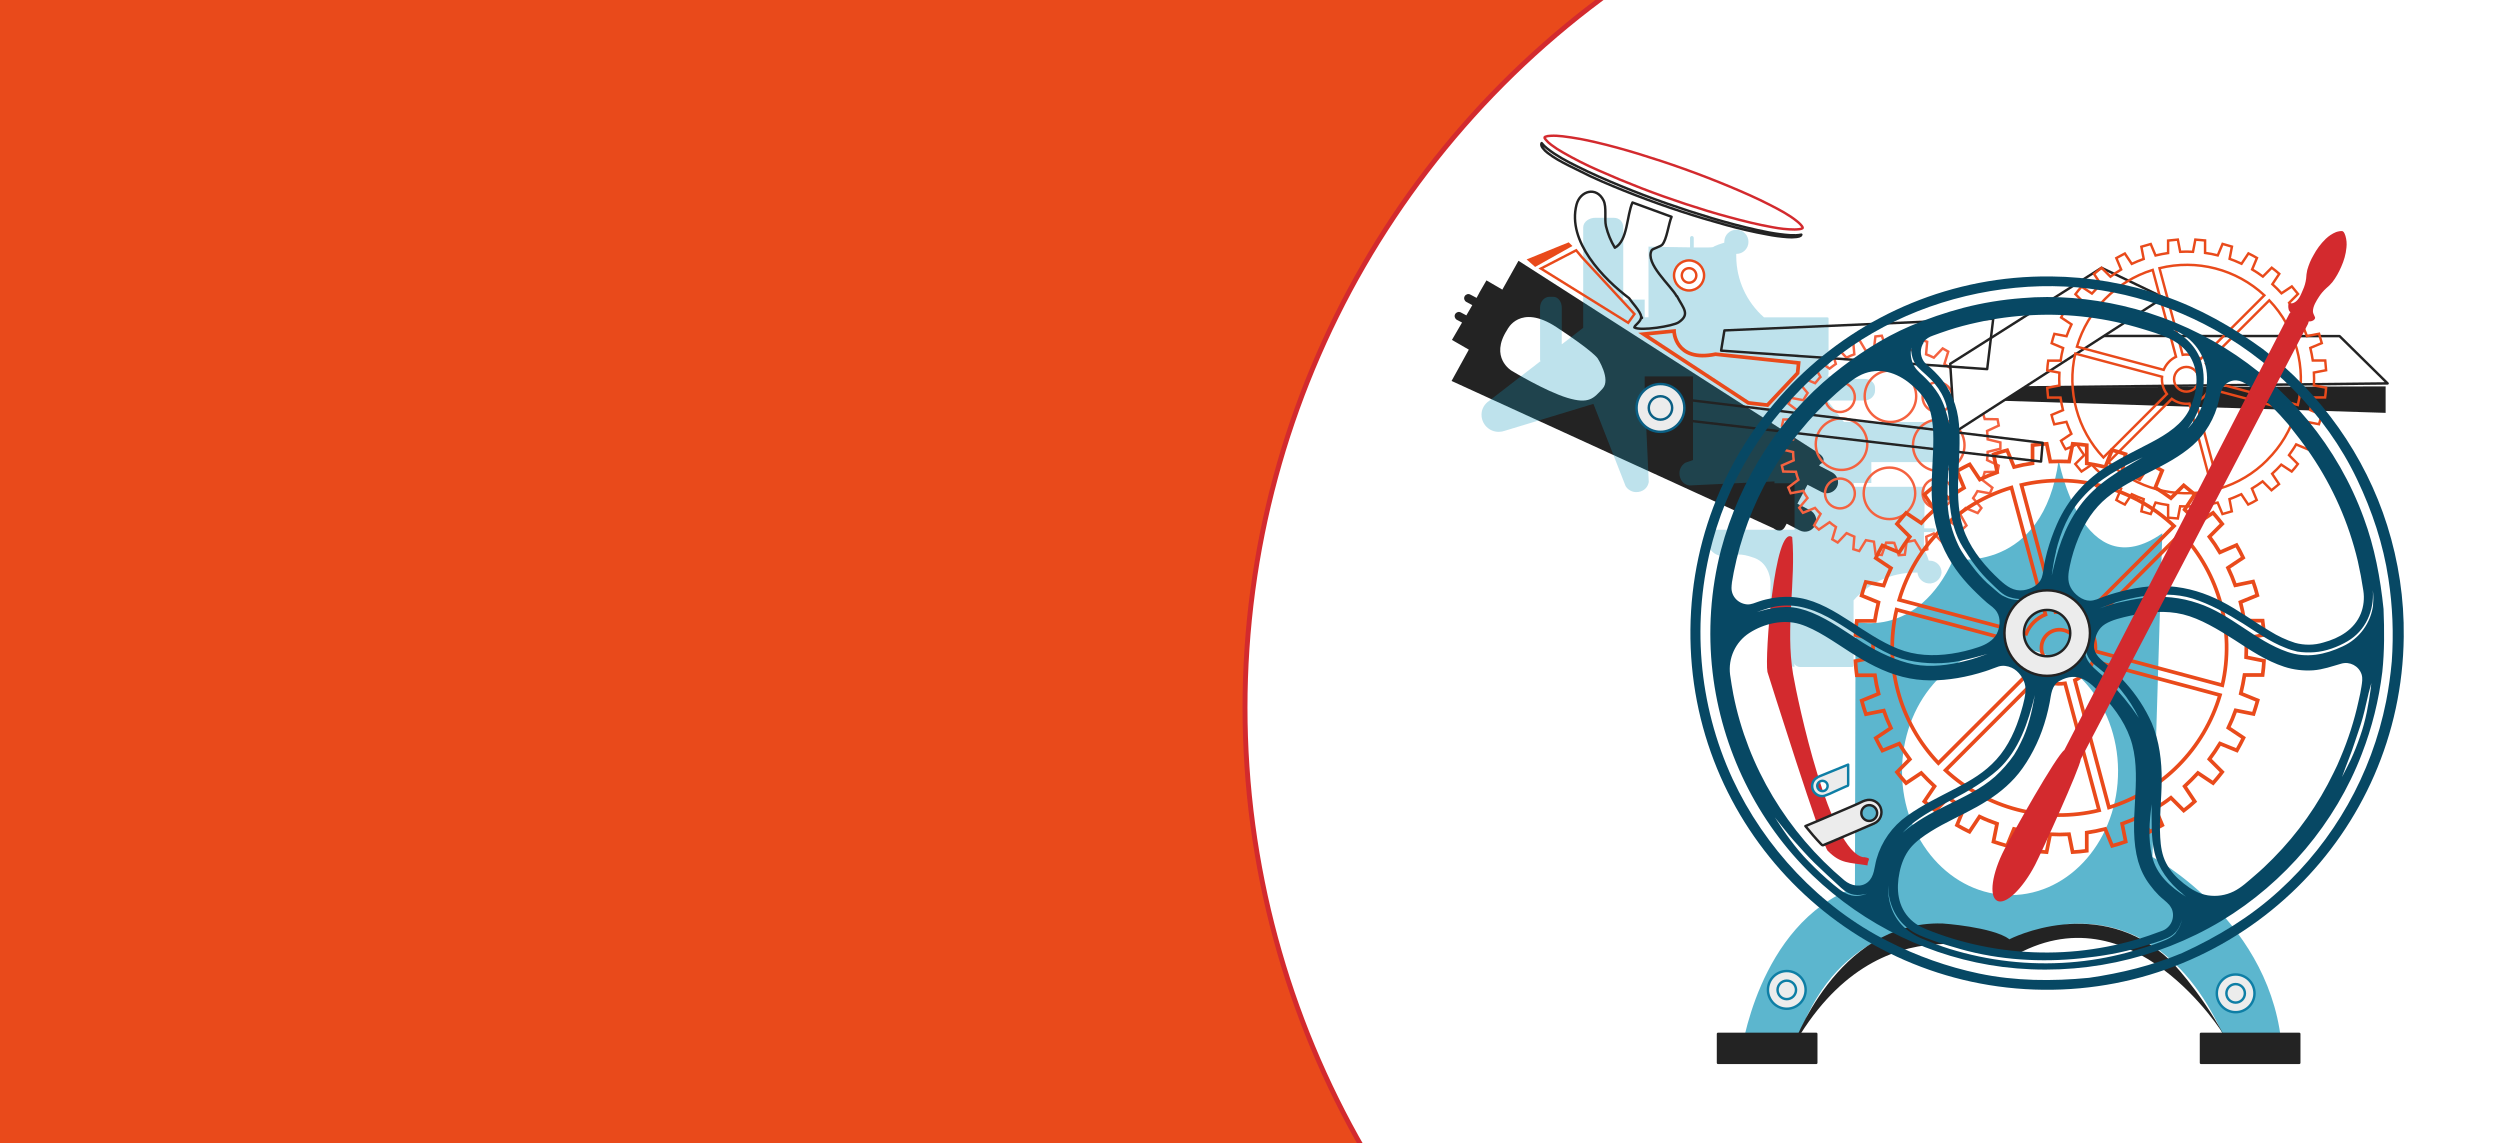 <?xml version="1.0" encoding="utf-8"?>
<!-- Generator: Adobe Illustrator 20.0.0, SVG Export Plug-In . SVG Version: 6.00 Build 0)  -->
<svg version="1.1" xmlns="http://www.w3.org/2000/svg" xmlns:xlink="http://www.w3.org/1999/xlink" x="0px" y="0px"
	 viewBox="0 0 2028.5 927.6" width="2028.5" height="927.6" style="enable-background:new 0 0 2028.5 927.6;" xml:space="preserve">
<style type="text/css">
	.st0{fill:#E94A1B;}
	.st1{fill:#FFFFFF;stroke:#D32A2E;stroke-width:4;stroke-miterlimit:10;}
	.st2{display:none;opacity:0.2;fill:#FF0000;enable-background:new    ;}
	.st3{opacity:0;}
	.st4{fill:none;stroke:#232323;stroke-width:2;stroke-linecap:round;stroke-linejoin:round;}
	.st5{fill:#232323;}
	.st6{opacity:0.7;fill:#1798BA;enable-background:new    ;}
	.st7{opacity:0.28;fill:#1798BA;enable-background:new    ;}
	.st8{fill:#D32A2E;}
	.st9{fill:none;stroke:#F46240;stroke-width:2;stroke-miterlimit:10;}
	.st10{fill:none;stroke:#E94A1B;stroke-width:3;stroke-miterlimit:10;}
	.st11{fill:#FFFFFF;stroke:#232323;stroke-width:2;stroke-linecap:round;stroke-linejoin:round;}
	.st12{fill:#ECECEC;stroke:#0E7EA5;stroke-width:2;stroke-linecap:round;stroke-linejoin:round;}
	.st13{fill:#ECECEC;stroke:#232323;stroke-width:2;stroke-linecap:round;stroke-linejoin:round;}
	.st14{fill:none;stroke:#E94A1B;stroke-width:2;stroke-miterlimit:10;}
	.st15{fill:#074864;}
	.st16{fill:none;stroke:#D32A2E;stroke-width:2;stroke-miterlimit:10;}
	.st17{fill:#ECECEC;stroke:#0A5F84;stroke-width:2;stroke-linecap:round;stroke-linejoin:round;}
	.st18{fill:#FFFFFF;stroke:#E94A1B;stroke-width:2;stroke-miterlimit:10;}
	.st19{fill:#232323;stroke:#232323;stroke-width:2;stroke-linecap:round;stroke-linejoin:round;}
</style>
<g id="Layer_2">
	<rect class="st0" width="2028.5" height="927.6"/>
</g>
<g id="Layer_3">
	<circle class="st1" cx="1727.2" cy="574.2" r="717"/>
</g>
<g id="Layer_1">
	<title  id="title">10k Apart Making Machine</title>
	<g>
		<circle class="st2" cx="735" cy="165" r="10"/>
		<circle class="st2" cx="735" cy="165" r="10"/>
		<circle class="st2" cx="735" cy="165" r="10"/>
	</g>
	<g id="paper1" transform="matrix(1,0,0,1,0,-30)" class="st3">
		<path class="st4" d="M1594.1,292.9l100.1-63.5l41,19.6L1597,338.2L1594.1,292.9L1594.1,292.9z"/>
		<path d="M1633.5,276.6c-0.7-5.4,0.5-3.4,4.4-5.4c3.9-2,8.2-4.9,12.2-7.4l-0.7-0.9c1.5-1.3,3.9-0.4,5.5-0.6l-13,7.8
			C1638.6,272,1636.4,274.6,1633.5,276.6L1633.5,276.6z M1657.2,271.2c-4.5,4.3-9.7,7.7-15.3,10.1c-4.5,2-11.8,2.7-6.1-3.7
			c3.8-4.2,9.6-7.5,14.6-9.7c5-2.2,13.2-3.3,6.7,3.3H1657.2z M1647.3,276.3c1.3-0.8,11.8-6.5,10.3-8.9c-1.4-2.4-10.9,4.2-12.2,4.9
			c-1.2,0.7-11.6,6.7-10.4,8.8C1636.3,283.1,1645.8,277.2,1647.3,276.3L1647.3,276.3z M1637.6,307.3c-0.7-5.4-1.4-6.3,2.6-10.3
			s12.4-10.5,14.9-16.2l-10.7,6.5c-1.4,0.7-2.7,1.5-3.9,2.5c-1.7,1.5-2,4.5-4.5,5.2c-0.3-2.5-2.2-7.1,0.9-8
			c1.3,2.9,21.1-10.6,23.5-12.1c2.5-1.4,6.6-3.2,9-5.5c2.4-2.4-0.1-3.1,2.7-3.3s4.4,3.1,5.4,3.8c-1.7,1.8-3.5,0.5-5.6,1
			c-2.1,0.5-3.6,2-4.9,2.8l-10.6,6.4c2.9,0.1,24.1-4.3,20.9-7.6c2.6-3,6.9,2,9.3,3.7c-2.2,2.4-4.4,0.4-7.3,0.6
			c-5.6,0.3-17.4,2.6-21.4,6.3c-4,3.8-9,9.7-13.2,14.5C1642.1,300.3,1640.9,306.2,1637.6,307.3L1637.6,307.3z"/>
	</g>
	<path class="st5" d="M1486.6,383.3l-10.6-5.5l0.8-1.1c0,0,7.8-3.4-2.4-9.8l-242.3-155.3L1219,235l-12.9-7.5l-4.9,8.5l-0.7,1.2
		l-0.5,1l-1.9,3.5l-5.1-2.7c-1.7-0.9-3.7-0.2-4.6,1.4c-0.9,1.7-0.2,3.7,1.4,4.6l0,0l4.8,2.6l-4.8,8.3l-4.5-2.4
		c-1.7-0.9-3.7-0.2-4.6,1.4s-0.2,3.7,1.4,4.6l4.2,2.2l-8.2,14.1l13.7,7.9l-14,25.4l261.3,119.6c0,0,5.8,4.9,9.2-1.2l1.4-2.6
		l10.6,5.5c4.5,2.3,10,0.6,12.4-3.9c2.3-4.5,0.6-10-3.9-12.4l-10.4-5.4l8.2-15.4l11.4,5.9c4.5,2.3,10,0.6,12.4-3.9
		C1492.7,391.1,1491,385.7,1486.6,383.3L1486.6,383.3z M1300.3,315.4c-7.1,7.6-10.8,12.8-28.6,7.4c-17.8-5.4-45.2-22-45.2-22
		s-18.2-10.7-3.5-33.3c0,0,10.1-21.7,40-2c29.8,19.6,33.3,25.2,33.3,25.2S1307.4,307.8,1300.3,315.4L1300.3,315.4z"/>
	<path class="st6" d="M1746.5,695.4l8-262.7c-64.8,45.5-84.1-59.5-84.1-59.5c-12.5,92.3-85.4,80.5-85.4,80.5
		c-29.2,64.6-79.4,50.7-79.4,50.7l-0.5,215.6c-79.5,30.1-92.6,136.4-92.6,136.4h42.2c26.4-99,102.4-106.3,118.9-106.7h2l55.8,12.5
		l47.6-12.6h4c93-3.7,126.2,104.3,126.2,104.3l42.5-0.3C1845.5,748.3,1746.5,695.4,1746.5,695.4L1746.5,695.4z M1631.6,726.3
		c-48.4,0.3-88-44.3-88.3-99.8s38.5-100.7,87-101c48.4-0.3,88,44.3,88.3,99.8C1718.8,680.8,1680,726,1631.6,726.3L1631.6,726.3z"/>
	<path class="st5" d="M1454.3,850.2c0,0,35.5-103.1,121.7-100.9c0,0,40.6,2.7,54.5,12.8c0,0,72.5-37.6,130.5,17.3
		c0,0,22.8,22.5,43.6,60.6c0,0-74.3-121.4-172.4-63.2C1632.2,776.9,1524.7,724.2,1454.3,850.2z"/>
	<g id="plate2">
		<path class="st5" d="M1628,314.4l307.7-0.9V335l-323.4-10.2L1628,314.4z"/>
		<path class="st4" d="M1696.5,272.6l201.8,0.1l39,38.4l-309.3,3.4L1696.5,272.6z"/>
	</g>
	<path class="st7" d="M1577.7,342.4h-81.5l-13.4-17.4h29.8c4.8,0,8.8-3.7,8.8-7.9v-2.4c0-4.2-3.9-7.3-8.8-7.3h-27.5
		c0.1-0.7,0.2-1.4,0.2-2h-3.1c1.7,0,1.5-2.1,1.5-3.8v-42.3c0-1.6,0.1-1.8-1.5-1.8h-50.9c-14.2-12.5-22.4-30.4-22.5-49.4v-2.1
		c5.4,0.1,9.9-4.3,9.9-9.7c0.1-5.4-4.3-9.9-9.7-9.9c-5.4-0.1-9.9,4.3-9.9,9.7c0,0,0,0.1,0,0.1v0.7c-4.1,1.2-8,2.7-8.8,3.4
		s-7.9,0.5-16,0.5v-7.8c0-0.8-0.7-1.5-1.5-1.5s-1.5,0.7-1.5,1.5v7.7c-13.3-0.1-27.6-0.5-33.7-0.6v57.3h-3.1v-14.3h-17.4v-58.5
		c0-4.8-3.1-7.9-7.9-7.9h-14.7c-4.8,0-9.9,3-9.9,7.9v81.4l-17.4,13.4v-29.8c0-4.8-2.9-8.8-7.1-8.8h-2.8c-4.2,0-7.7,3.9-7.7,8.8v42.8
		c0,0.2,0.4,0.4,0.4,0.6l-41.9,32.4c-3.8,2.5-6.1,6.8-6,11.3c0.1,7.6,6.3,13.7,13.9,13.7c0,0,0,0,0,0c1.7,0,3.5-0.3,5.1-0.9
		l71.8-21.8l26.1,66.7c1.8,3,5.1,4.9,8.7,4.9c5.1,0,9.3-3.2,10.1-8.2l-3.2-69.3h-0.1v-16.4h39.2v67.9l-6.1,2.1c-3,1.8-4.9,5-4.9,8.5
		c0,5.1,3,9.3,8,10l69.1-3.3v1.5h16.3v37.7h-71.4c-1.6,22,12.5,22,17.9,21.4s8.1-3.2,20.9,1.5c12.9,4.7,13.1,19.7,13.1,19.7
		s-0.4,49.7-0.3,52.5c-0.5,15.1,19.7,16.2,19.7,16.2v-3.1c0,1.7,2.6,3.2,4.3,3.2h42.4c1.6,0,1.3-1.5,1.3-3.2v-50.9
		c12.6-14.2,30.6-22.4,49.6-22.5h2.2c0.6,5.4,5.4,9.3,10.8,8.8c4.6-0.5,8.3-4.1,8.8-8.8c0-5.4-4.3-9.7-9.7-9.7h-0.7
		c-1.2-4.1-2.7-7.2-3.4-8c-0.7-0.8-0.5-7.1-0.5-15.2h7.9c0.8,0,1.5-0.7,1.5-1.5s-0.7-1.5-1.5-1.5h-7.7c0.1-13.3,0.5-27.6,0.6-33.7
		h-57.8v-3.1h14.3V375h59.1c4.8,0,7.4-4.7,7.4-9.5v-14.8C1585,345.9,1582.5,342.4,1577.7,342.4L1577.7,342.4z"/>
	<path class="st8" d="M1512.1,695.6c-27.6-4.6-53.5-126.9-57.2-148.6c-6.3-37.8,2.4-75.5-0.7-111.2c-14.3-10.8-22.4,97.2-20.1,109.4
		c0,0,45.5,144.9,49.2,145.4c10.4,10.4,16.6,9,32,11.6c0-5.3,4.2-5.6-3.1-6.8V695.6z M1485,691.1
		C1487,690.9,1486.2,691.3,1485,691.1C1483.9,690.9,1485.2,691.1,1485,691.1z"/>
	<path id="gear" class="st9" d="M1533.7,440.5h3.3l3.6,10l5-0.4l1.4-10.4l3.5-0.6c1-0.3,2-0.5,3.1-0.7l5.4,8.8l4.8-1.5l-0.8-10.2
		c0.9-0.5,1.9-0.9,2.9-1.2l1.3-0.6l1.9-0.9l7.1,7.5l4.5-2.6l-3-10c1-0.7,2-1.4,3-2.1l2.4-1.8l8.7,6.1l3.8-3.5l-5.2-9.3
		c1.6-1.6,3.1-3.2,4.5-4.9l9.8,4.1l3-4.1l-6.7-8c1.3-1.8,2.4-3.7,3.5-5.7l10.1,1.8l2-4.6l-8.2-6.3c0.7-2,1.5-4.3,2-6.4l10.4-0.2l1-5
		l-9.5-4.5l0.3-3c0.1-1.2,0.2-2.5,0.2-3.7l10.3-2.5v-5.1l-10.3-2.5c0-1.2-0.1-2.6-0.2-3.7l-0.3-3.1l9.5-4.4l-1-5.1l-10.4-0.2
		c-0.6-2.1-1.4-4.4-2-6.4l8.2-6.2l-1.9-4.7l-10.2,1.9c-1-2-2.2-4-3.5-5.8l6.7-8l-3-4.1l-9.6,4l-4.5-4.8l5-9.3l-3.8-3.5l-8.6,6.1
		l-2.5-1.8l-3-2.1l3.1-10l-4.5-2.6l-7.2,7.5l-3.4-1.6l-2.9-1.1l0.9-10.2l-4.9-1.6l-5.4,8.9c-2-0.5-4.3-0.9-6.5-1.2l-1.4-10.4l-5-0.6
		l-3.5,10h-6.6l-3.5-10l-5.2,0.6l-1.2,10.4l-6.6,1.2l-5.3-8.9l-4.9,1.6l0.9,10.2l-2.9,1.1l-3.5,1.6l-7.1-7.6l-4.5,2.7l3,10l-1.7,1.2
		l-1.2,0.9l-2.2,1.7l-8.6-6l-3.8,3.5l5,9.3c-0.8,0.7-1.5,1.5-2.1,2.4l-2.2,2.6l-9.8-4l-3,4l6.7,8c-1.1,1.9-2.5,3.9-3.5,5.8
		l-10.1-1.9l-2,4.7l8.2,6.2l-2,6.5l-10.3,0.2l-1.1,5.1l9.5,4.4l-0.3,3.1c-0.1,1.1-0.2,2.5-0.2,3.6l-10.3,2.5v5.2l10.3,2.5
		c0,1.1,0.1,2.5,0.2,3.7l0.3,3l-9.6,4.2l1.1,4.9l10.3,0.2c0.5,2.2,1.2,4.4,2,6.5l-8.2,6.2l2,4.7l10.1-1.9c1,2,2.2,3.9,3.5,5.8
		l-6.7,7.9l3,4.1l9.8-4c1.4,1.6,2.9,3.4,4.5,4.9l-5.2,9.3l3.8,3.4l8.7-6l2.2,1.8l3,2.1l-3,10l4.4,2.6l7.2-7.6l3.5,1.6l2.8,1.2
		l-0.8,10.2l4.8,1.5l5.4-8.8l6.5,1.2l1.4,10.4l5,0.4l3.5-10h3.5L1533.7,440.5z M1584.2,400.3c0,6.7-5.4,12.1-12.1,12.1
		s-12.1-5.4-12.1-12.1c0-6.7,5.4-12.1,12.1-12.1l0,0C1578.8,388.2,1584.2,393.6,1584.2,400.3z M1594,361.3
		c0,11.6-9.4,20.9-20.9,20.9c-11.6,0-20.9-9.4-20.9-20.9s9.4-20.9,20.9-20.9l0,0C1584.6,340.3,1594,349.7,1594,361.3z M1584.2,322.2
		c0,6.7-5.4,12.1-12.1,12.1s-12.1-5.4-12.1-12.1c0-6.7,5.4-12.1,12.1-12.1l0,0c6.6,0,12,5.3,12.1,12V322.2z M1480.8,322.2
		c0-6.7,5.4-12.1,12.1-12.1s12.1,5.4,12.1,12.1c0,6.7-5.4,12.1-12.1,12.1h0C1486.1,334.3,1480.8,328.9,1480.8,322.2c0,0,0-0.1,0-0.1
		V322.2z M1513,321.5c0-11.6,9.4-20.9,20.9-20.9c11.6,0,20.9,9.4,20.9,20.9c0,11.6-9.4,20.9-20.9,20.9l0,0
		C1522.4,342.4,1513,333.1,1513,321.5c0,0,0-0.1,0-0.1V321.5z M1473.3,360.4c0-11.6,9.4-20.9,20.9-20.9c11.6,0,20.9,9.4,20.9,20.9
		s-9.4,20.9-20.9,20.9C1482.7,381.4,1473.3,372,1473.3,360.4c0,0,0-0.1,0-0.1V360.4z M1480.8,400.4c0-6.7,5.4-12.1,12.1-12.1
		s12.1,5.4,12.1,12.1c0,6.7-5.4,12.1-12.1,12.1h0C1486.1,412.4,1480.8,407,1480.8,400.4c0,0,0-0.1,0-0.1V400.4z M1512.2,400.3
		c0-11.6,9.4-20.9,20.9-20.9c11.6,0,20.9,9.4,20.9,20.9s-9.4,20.9-20.9,20.9l0,0C1521.6,421.2,1512.2,411.9,1512.2,400.3
		c0,0,0-0.1,0-0.1V400.3z"/>
	<path id="wheel3" class="st10" d="M1778.1,632.7l5.3-5.5l12.3,8.2c2.6-3,5-5.9,7.4-9l-10.4-10.4c3.1-4.1,5.9-8.3,8.6-12.7l13.7,5.6
		c1.9-3.4,3.7-6.7,5.4-10.2l-12.3-8.2c2.2-4.6,4.2-9.3,5.9-14.1l14.5,2.9c1.2-3.7,2.4-7.4,3.4-11l-13.7-5.6c1.2-5,2.2-10,3-15h14.7
		c0.5-3.9,0.9-7.7,1.1-11.5l-14.5-2.9c0.2-5.1,0.3-10.1,0-15.3l14.5-2.9c-0.2-3.9-0.6-7.7-1.1-11.5h-14.9c-0.8-5.1-1.8-10.1-3.1-15
		l13.7-5.6c-1-3.7-2.1-7.5-3.4-11.1l-14.5,3c-1.7-4.8-3.7-9.6-5.9-14.2l12.3-8.2c-1.6-3.5-3.5-6.8-5.4-10.2l-13.5,5.9
		c-2.6-4.4-5.4-8.6-8.5-12.7l10.4-10.4c-2.4-3.1-4.8-6-7.4-9l-12.3,8.2l-5.3-5.5l-5.5-5.3l8.2-12.3c-3-2.6-5.9-5-8.9-7.4l-10.4,10.4
		c-4.2-3.1-8.4-5.9-12.7-8.6l5.6-13.7c-3.4-1.9-6.7-3.7-10.2-5.4l-8.2,12.3c-4.6-2.2-9.4-4.1-14.2-5.8l2.9-14.5
		c-3.7-1.2-7.4-2.4-11-3.3l-5.5,13.8c-5-1.3-10-2.2-15-3v-14.8c-3.8-0.5-7.7-0.8-11.4-1.1l-2.9,14.4c-5.1-0.2-10.2-0.2-15.3,0
		l-2.9-14.4c-3.9,0.2-7.7,0.6-11.5,1.1v14.7c-5,0.7-10,1.7-15,3l-5.6-13.6c-3.7,1-7.4,2-11,3.4l2.9,14.5c-4.8,1.7-9.5,3.7-14.1,5.9
		l-8.2-12.3c-3.5,1.7-6.8,3.5-10.2,5.4l5.6,13.6c-4.4,2.6-8.6,5.5-12.7,8.6l-10.5-10.5c-3.1,2.4-6,4.8-9,7.4l8.2,12.3l-5.5,5.2
		c-1.8,1.8-3.6,3.7-5.2,5.6l-12.3-8.2c-2.6,2.9-5,5.9-7.4,8.9l10.4,10.4c-3.1,4.1-5.9,8.4-8.6,12.7l-13.6-5.6
		c-1.9,3.4-3.8,6.7-5.4,10.2l12.3,8.2c-2.2,4.6-4.2,9.3-5.9,14.1l-14.5-2.9c-1.2,3.7-2.4,7.4-3.4,11l13.7,5.6c-1.2,5-2.2,10-3,15
		h-14.6c-0.5,3.8-0.9,7.7-1.1,11.5l14.5,2.9c-0.3,5.1-0.3,10.2,0,15.3l-14.5,2.9c0.2,3.9,0.6,7.7,1.1,11.5h14.7
		c0.7,5.1,1.7,10.1,3,15l-13.7,5.6c1,3.7,2.1,7.4,3.4,11l14.5-2.9c1.7,4.8,3.6,9.5,5.8,14.1l-12.3,8.2c1.7,3.5,3.5,6.8,5.4,10.1
		l13.6-5.6c2.7,4.3,5.5,8.6,8.6,12.7l-10.4,10.4c2.4,3.1,4.8,6,7.4,8.9l12.3-8.2l5.3,5.5l5.5,5.3l-8.3,12.3c3,2.6,5.9,5,9,7.4
		l10.4-10.4c4.1,3.1,8.4,5.9,12.7,8.6l-5.6,13.6c3.4,1.9,6.7,3.8,10.1,5.4l8.2-12.3c4.6,2.2,9.4,4.1,14.2,5.8l-2.9,14.5
		c3.7,1.2,7.4,2.4,11,3.4l5.6-13.7c5,1.2,10,2.2,15,3v14.7c3.8,0.5,7.7,0.8,11.5,1.1l2.9-14.5c5.1,0.3,10.2,0.3,15.3,0l2.9,14.5
		c3.9-0.2,7.7-0.6,11.5-1.1v-14.7c5-0.7,10-1.7,15-3l5.6,13.7c3.7-1,7.4-2.1,11-3.4l-2.9-14.5c4.8-1.7,9.6-3.7,14.2-5.9l8.2,12.4
		c3.4-1.7,6.8-3.5,10.2-5.4l-5.7-13.6c4.4-2.6,8.6-5.4,12.7-8.6l10.4,10.4c3.1-2.3,6-4.8,8.9-7.4l-8.2-12.3L1778.1,632.7z
		 M1769.8,432.6c31.1,33,43.6,79.3,33.4,123.4l-103.1-27.6c0.7-7.3-1.3-14.6-5.7-20.4L1769.8,432.6z M1764,426.8l-75.4,75.4
		c-6-4.5-13.4-6.5-20.8-5.6l-27.6-103.1C1684.4,383.1,1730.9,395.6,1764,426.8z M1575.1,429.6c15.9-15.9,35.5-27.6,57-34l27.6,103
		c-3.5,1.4-6.7,3.6-9.4,6.2c-2.7,2.7-4.9,5.9-6.3,9.4l-103-27.5C1547.4,465.1,1559.1,445.5,1575.1,429.6L1575.1,429.6z
		 M1572.8,619.2c-31.6-33.1-44.3-79.9-33.9-124.5l103.1,27.6c-0.9,7.7,1.4,15.5,6.2,21.6L1572.8,619.2z M1660.7,515.2
		c5.7-5.7,15-5.7,20.7,0c5.7,5.7,5.7,15,0,20.7c-5.7,5.7-15,5.7-20.7,0c0,0,0,0,0,0C1655,530.2,1655,521,1660.7,515.2z M1578.6,625
		l75.5-75.5c6.2,4.4,13.9,6.2,21.5,5l27.6,103C1658.9,668.3,1612.1,656.1,1578.6,625L1578.6,625z M1711.2,655.2L1683.6,552
		c3.1-1.5,5.9-3.4,8.3-5.8c2.8-2.8,5-6.1,6.4-9.8l103,27.6C1788.4,607.6,1754.6,641.8,1711.2,655.2L1711.2,655.2z"/>
	<path class="st0" d="M1245.6,216.6l27.6-15.5l2.7-1.5l-3-2.9c-0.3-0.1-0.5,0-0.7,0.2l-5.5,2.2l-18.2,7.4l-9.8,4L1245.6,216.6z"/>
	<path class="st11" d="M1582.4,295.2l122.8-77.9l50.3,24.1L1586,350.7L1582.4,295.2L1582.4,295.2z"/>
	<path class="st12" d="M1473.2,631.7c-3.4,2.9-3.8,8-0.9,11.4c0.4,0.4,0.8,0.8,1.3,1.2c1.9,1.5,4.5,2.1,6.8,1.4
		c2.9-1,5.7-2.2,8.5-3.6l8.9-4c0.4-0.2,1.8-0.5,1.8-0.9v-16.8l-13.5,5.5l-6.6,2.7c-2,0.9-4.4,1.5-6.1,3.1L1473.2,631.7z M1480.6,634
		c2.1,1,2.9,3.5,1.9,5.6s-3.5,2.9-5.6,1.9c-1.7-0.8-2.7-2.8-2.3-4.7c0.6-2.3,2.9-3.7,5.2-3.1C1480.2,633.8,1480.4,633.9,1480.6,634z
		"/>
	<path class="st13" d="M1520.6,668.2c5.1-2.2,7.4-8.1,5.2-13.2c-1.8-4.1-6.1-6.5-10.5-5.9c-2.7,0.4-5.1,1.7-7.5,2.9l-6.4,2.8
		l-24.3,10.4l-12.2,5.1c4,5,8.2,9.9,12.7,14.6c0.4,0.4,1.1,1.2,1.8,0.9l1.8-0.8l3.4-1.4l13.4-5.7L1520.6,668.2z M1515,665.9
		c-2.6-0.8-4.5-3-4.7-5.7c-0.3-3.5,2.4-6.6,5.9-6.9s6.6,2.4,6.9,5.9c0.3,3.5-2.4,6.6-5.9,6.9C1516.4,666.1,1515.7,666.1,1515,665.9z
		"/>
	<path class="st4" d="M1367.4,324.2l290,35.1l-1.3,15.2L1367.4,341C1367.4,341,1371.5,326.7,1367.4,324.2L1367.4,324.2z
		 M1612.4,299.5l-215.9-15l2.7-16.4l218.1-9.5L1612.4,299.5L1612.4,299.5z"/>
	<path id="wheel2" class="st14" d="M1701,234.4l-3.6,3.8l-8.4-5.6c-1.7,2-3.5,4-5,6.1l7.2,7.2c-2.1,2.8-4,5.7-5.8,8.7l-9.3-3.9
		c-1.3,2.2-2.6,4.6-3.7,6.9l8.4,5.6c-1.5,3.1-2.8,6.3-4,9.6l-9.9-1.9c-0.8,2.5-1.6,5-2.2,7.6l9.3,3.9c-0.9,3.4-1.5,6.8-2,10.2h-10.1
		c-0.4,2.7-0.6,5.2-0.8,7.9l9.9,1.9c-0.2,3.5-0.2,6.9,0,10.4l-9.9,1.9c0.2,2.7,0.4,5.3,0.7,7.9h10.1c0.5,3.4,1.2,6.9,2,10.2
		l-9.3,3.9c0.6,2.6,1.4,5.1,2.2,7.6l9.9-2c1.2,3.3,2.5,6.5,4,9.7l-8.4,5.6c1.1,2.4,2.4,4.7,3.7,6.9l9.3-3.9c1.8,2.9,3.7,5.8,5.8,8.7
		l-7.2,7.2c1.6,2,3.3,4.1,5,6.1l8.4-5.6l3.6,3.8l3.8,3.6l-5.6,8.4c2,1.7,4,3.5,6.1,5l7.2-7.2c2.8,2.1,5.7,4.1,8.7,5.8l-3.9,9.3
		c2.2,1.3,4.6,2.6,6.9,3.7l5.6-8.4c3.2,1.5,6.4,2.8,9.7,4l-1.9,9.9l7.6,2.2l3.9-9.3c3.4,0.9,6.8,1.5,10.2,2V420l7.9,0.7l1.9-9.9
		c3.5,0.2,6.9,0.2,10.4,0l1.9,9.9c2.7-0.2,5.2-0.4,7.9-0.8v-10.1c3.4-0.5,6.8-1.2,10.2-2l3.9,9.3l7.6-2.2l-1.9-9.9
		c3.3-1.1,6.4-2.6,9.6-4l5.6,8.4c2.4-1.1,4.7-2.4,6.9-3.7l-3.9-9.3c3-1.8,5.9-3.7,8.7-5.8l7.2,7.2c2-1.6,4.1-3.3,6.1-5l-5.6-8.4
		l3.8-3.6l3.6-3.8l8.5,5.6c1.7-1.9,3.5-4,5-6.1l-7.2-7.2c2-2.9,4.1-5.7,5.8-8.7l9.3,3.9c1.3-2.2,2.6-4.6,3.7-6.9l-8.4-5.6
		c1.5-3.2,2.8-6.4,4-9.7l9.9,1.9c0.8-2.6,1.6-5,2.2-7.6l-9.3-3.9c0.8-3.4,1.5-6.8,2-10.2h10.1c0.4-2.7,0.6-5.2,0.8-7.9l-9.9-1.9
		c0.2-3.5,0.2-7,0-10.4l9.9-1.9c-0.2-2.7-0.4-5.2-0.7-7.9h-10.1c-0.5-3.4-1.2-6.9-2-10.2l9.3-3.9c-0.7-2.6-1.4-5-2.2-7.6l-9.9,1.9
		c-1.2-3.3-2.5-6.5-4-9.7l8.4-5.6c-1.1-2.4-2.4-4.7-3.7-6.9l-9.3,3.9c-1.8-3-3.8-5.8-5.8-8.7l7.2-7.2c-1.6-2-3.3-4.1-5-6.1l-8.4,5.6
		l-3.6-3.8l-3.8-3.6l5.6-8.4c-2-1.7-4-3.5-6.1-5l-7.2,7.2c-2.9-2.1-5.7-4.1-8.7-5.8l3.9-9.3c-2.2-1.3-4.6-2.6-6.9-3.7l-5.6,8.4
		c-3.2-1.5-6.4-2.8-9.7-4l1.9-9.9l-7.6-2.2l-3.9,9.3c-3.4-0.9-6.8-1.5-10.3-2v-10.1l-7.9-0.7l-1.9,9.9c-3.5-0.2-7-0.2-10.4,0
		l-1.9-9.9l-7.9,0.8v10.1c-3.5,0.5-6.8,1.2-10.2,2l-3.9-9.3l-7.6,2.2l1.9,9.9c-3.3,1.2-6.5,2.5-9.7,4l-5.6-8.4l-6.9,3.7l3.9,9.3
		c-3,1.8-5.9,3.7-8.7,5.8l-7.2-7.2c-2,1.6-4.1,3.2-6.1,5l5.6,8.4L1701,234.4z M1706.7,371.2c-21.2-22.5-29.8-54.2-22.8-84.3
		l70.4,18.8c-0.5,5,0.9,10,3.9,14L1706.7,371.2z M1710.7,375.1l51.5-51.5c4.1,3.1,9.2,4.5,14.3,3.9l18.8,70.3
		c-30.2,7.1-62-1.5-84.6-22.8L1710.7,375.1z M1839.7,373.2c-10.8,10.9-24.2,18.9-38.9,23.3l-18.9-70.4c2.4-1,4.6-2.5,6.4-4.3
		c1.8-1.8,3.3-4,4.3-6.4l70.4,18.8c-4.4,14.7-12.4,28.1-23.3,38.9L1839.7,373.2z M1841.3,243.7c21.6,22.6,30.3,54.5,23.2,84.9
		l-70.4-18.9c0.6-5.3-0.9-10.6-4.2-14.7L1841.3,243.7z M1781.2,314.8c-3.9,3.9-10.2,4-14.2,0.1c-3.9-3.9-4-10.2-0.1-14.2
		c3.9-3.9,10.2-4,14.2-0.1c0,0,0,0,0.1,0.1c3.8,3.9,3.8,10.1,0,14V314.8z M1837.2,239.7l-51.6,51.6c-4.3-3-9.5-4.2-14.6-3.4
		l-18.8-70.3c30.3-7.5,62.3,0.8,85.1,22L1837.2,239.7z M1746.7,219l18.9,70.5c-2.1,1-4,2.3-5.6,4c-1.9,1.9-3.4,4.2-4.4,6.6
		l-70.4-18.8C1694,251.6,1717.1,228.2,1746.7,219z"/>
	<g id="hoverArea">
		<g id="wheel1" transform="matrix(1,0,0,1,0,0)">
			<path class="st15" d="M1937,426.4c-17.9-56.8-53.8-107.2-101.1-143.3c-24.8-18-51.2-33-80.2-43c-29.5-10.1-60.5-15.5-91.7-15.8
				c-159.8-1.6-290.7,126.6-292.4,286.4c-1.6,159.8,126.6,290.7,286.4,292.4c159.8,1.6,290.7-126.6,292.4-286.4
				C1950.8,486.1,1946.2,455.6,1937,426.4z M1936.1,569.1c-11.8,59.2-42.2,113-86.8,153.6c-23.3,21.3-49.9,37.4-78.5,50.5
				c-24.3,10.2-49.6,16.4-75.7,20.2c-29.9,2.9-59.9,2.7-89.4-3.5c-25.6-5.4-50.4-14.2-73.7-26.1c-55.1-27.7-100.3-76.1-126.2-131.8
				c-27.9-60.5-33.6-129-16.1-193.3c15.7-57.6,50-107.9,96.2-145.4c42.4-34.4,95.2-54.5,149.4-59.8s106.2,5.5,153.2,29.5
				c52.9,27.1,98.5,72.2,124.1,126.1c12.2,25.6,21.2,52.5,25.4,80.6c3.4,22.2,4.3,44.7,2.7,67
				C1939.7,547.7,1938.2,558.4,1936.1,569.1c-0.6,2.9,4.7-23.7,0-0.1V569.1z"/>
			<path class="st15" d="M1934,494.1c-2.6-25.2-7.2-49.9-16-73.7c-10.5-28.8-25.8-55.5-45.3-79.2c-38.6-46.7-91.5-79.5-150.5-93.1
				c-26.5-6.1-54.5-8.6-81.5-6.2c-16,1.2-31.9,3.8-47.4,7.8c-14.8,3.9-29.2,8.8-43.2,14.8c-22.8,9.7-43.7,23.6-62.9,39.1
				c-21.6,17.6-40.3,38.6-55.3,62.1c-16,24.8-27.9,52-35.5,80.5c-8.4,32.4-10.7,66.1-6.8,99.4c7.3,62.2,36,121.3,81.2,164.8
				c42,40.3,96.6,66.9,154.3,74.2c61.7,7.7,124.1-5.5,177.4-37.4c51.5-31.1,92.4-79.3,113.9-135.5c8.3-21.4,13.8-43.7,16.6-66.5
				C1934.8,528.2,1934.7,511.3,1934,494.1z M1875.1,368.9c17.8,26.2,30.7,55.5,38,86.3c1.8,7.9,3.3,15.9,4.5,24
				c1,6.3,0.3,12.7-2,18.6c-5.2,13-17.4,20-30.3,23.5c-7.5,2.3-15.5,2.4-23.1,0.3c-7.2-2.3-14-5.5-20.4-9.5c-13.2-7.8-25.4-17-39-24
				s-27.5-11.3-42.6-12.4s-29.4,1.4-43.4,5.3c-3.5,1-6.8,2-10.2,3.3s-7.1,3.1-10.8,3.1c-6.3,0-12.7-5.2-15.6-10.6
				c-3-5.4-2-11.8-0.7-17.8c1.6-7.7,3.9-15.1,6.9-22.4c5.2-12.6,12.6-24.1,23.2-32.8c10.6-8.7,23-14.9,35.2-21.1
				c12.2-6.1,24.1-12.4,34.3-21.3c10.2-8.9,18.1-22.1,21.3-36.5c1.4-6.4,2.5-12.9,9.4-15.5s12.9,1.9,18.3,6.3
				c10.2,8.7,19.8,18.3,28.5,28.5C1863,352.2,1869.3,360.4,1875.1,368.9L1875.1,368.9z M1702.4,541.7c14,11,25.3,24.9,33.1,40.9
				c-7.3-10.9-15.6-21-24.8-30.2c-4.9-4.8-11-8.9-15.3-14.4s-4.9-13-3.2-19.8c-0.6,4.1-0.3,8.3,1,12.3c1.7,4.9,5.3,8.3,9.3,11.3
				L1702.4,541.7z M1762.2,737.5c2.8,6.9-0.5,14.8-7.4,17.6c0,0,0,0,0,0c-7.3,2.8-14.6,5.3-22.1,7.5c-15.3,4.4-30.9,7.4-46.7,9
				c-32,3.2-64.4,0.4-95.4-8.2c-7.5-2-14.8-4.5-22-7.2c-7.2-2.7-13-5-18.2-10c-10.7-10.3-12-24.7-9.1-38.5
				c1.4-6.8,4.1-13.8,8.5-19.3c4.4-5.5,10.7-9.9,16.9-13.8c12-7.5,25-13,37.3-19.9c12.3-6.9,21.9-13.8,30.7-23.4
				c8.8-9.6,17.1-24.3,22.1-38.2c2.7-7.5,4.8-15.2,6.3-23c1.3-6.7,1.4-14,8.2-17.7c6.7-3.7,13.2-4.3,19.5-1.1
				c6.3,3.2,11,8.8,15.6,13.5c10.6,11.1,19.7,24.4,23.7,39.4c4,15,3.1,31.1,2.2,46.7s-1.8,32.4,2.6,48c2,6.9,5.2,13.5,9.6,19.2
				c2.2,3,4.6,5.8,7.2,8.4c2.7,2.7,6,4.9,8.5,7.8C1760.9,735.2,1761.6,736.3,1762.2,737.5L1762.2,737.5z M1549.6,670
				c10.5-9,23.1-15.2,35.3-21.7c12.2-6.4,25.3-14,36.3-23.8c17.1-15.6,24.5-38.6,29.9-60.5c-2.4,13.3-5.3,26.6-11.5,38.7
				c-1.6,3.4-3.4,6.7-5.4,9.8c-4.4,6.4-9.6,12.3-15.4,17.6c-11.4,10.1-25.8,16.7-39.3,23.4c-13.6,6.7-24.8,12.8-35.6,22.1l-0.3,0.3
				C1545.5,673.8,1547.5,671.8,1549.6,670L1549.6,670z M1595.1,536.2c-13.4,3.5-28.4,5.5-42.1,2.9c-13.7-2.7-28.7-9.6-41.7-17.8
				c-13-8.2-26.2-18-40.9-24.1c-6.7-2.7-13.6-4.7-20.9-4.7c-7,0.1-14,1.2-20.7,3.2l-3.2,0.9c6.1-2.2,12.2-4.3,18.7-5
				c7.4-0.8,14.9,0,22.1,2.2c15.4,4.4,29,14.4,42.4,22.9c13.4,8.5,25.2,16,39.4,19.1c14.3,3.1,29.1,3.2,43.4,0.2
				c7.1-1.5,14-3.4,21.1-5.4C1606.9,532.6,1601.1,534.8,1595.1,536.2L1595.1,536.2z M1626.5,484.1c-2.8-1-5.2-3.4-7.5-5.3l-6.7-5.8
				c-4.2-4-8.1-8.3-11.6-13c-4.3-5.6-8.8-11.4-11.8-17.8c-5-10.5-8-21.9-8.6-33.5c-0.3-10.6,0-21.2,1.1-31.8
				c-0.2,22.5-1.1,47.3,11.3,67.2c6.4,10.3,13.4,20.2,22.4,28.6c4.7,4.4,9.8,10.6,16.3,12.1c5.6,1.7,11.7,1.7,17.3-0.1
				C1641.4,487.6,1633.6,487.8,1626.5,484.1C1625.7,483.8,1628,484.8,1626.5,484.1L1626.5,484.1z M1639.9,495.8
				c10-11.5,27.4-12.8,38.9-2.8c11.5,10,12.8,27.4,2.8,38.9c-6.2,7.1-15.5,10.6-24.8,9.2c-15-2.1-25.5-16.9-23.2-31.8
				C1634.3,504.4,1636.5,499.7,1639.9,495.8z M1668.2,447.3c3.7-15.3,10.5-31.7,21.4-43.5c13.4-15.2,30.8-24.4,48.9-32.7
				c-18.9,10.7-38.3,21.7-51.2,39.8c-12.9,18.1-18.1,36.2-22.5,56.1c0.8-6.6,1.9-13.2,3.5-19.6L1668.2,447.3z M1785.5,326.7
				c2.6-10,3.6-20.3,1.3-30.5c-2.9-12.8-12.5-22.7-23.7-28.7c16.4,5.9,27.4,21.4,27.7,38.8c0.1,15.2-5,30.5-15.7,41.4
				c4.9-6.2,8.5-13.3,10.5-20.9c0.1-0.6-0.1,0.1,0-0.1H1785.5z M1560.7,277.7c2-2.9,4.8-4.4,8-5.5c3.2-1.1,8.1-3,12.3-4.3
				c7.6-2.5,15.3-4.5,23.1-6.2c14.7-3.3,29.8-5.3,44.9-6c30.2-1.5,60.5,2.3,89.4,11.2c14.3,4.4,30.7,8.7,38.7,22.5
				c8.1,13.8,5.5,29.1-0.2,41.9c-5.7,12.8-18.9,21.1-31.4,27.7c-12.5,6.6-22.6,11.4-33.4,17.9c-19.1,11.2-34.2,28.1-43.1,48.4
				c-3.2,7.2-5.8,14.6-7.9,22.2c-0.9,3.4-1.7,6.8-2.4,10.3c-0.6,3.5-0.9,7.7-2.1,11.1c-2.2,5.9-8.7,9.1-14.7,10
				c-8,1.1-13.7-3.2-19.3-8.3c-11.2-10.3-21.7-22.7-27.7-36.8c-6-14.1-6.6-30.7-6-46.3c0.6-15.6,1.8-28.9,0.6-43.4
				c-1.2-14.5-6.6-28.3-16.7-39.3c-1.9-2.1-4-4.2-6.1-6.1c-2-1.8-4.4-3.4-5.9-5.7c-3-4.6-3-10.5,0.1-15L1560.7,277.7z M1553.3,297.2
				c-2.7-4.6-3.5-10-2.5-15.2c-0.3,5.5,1.3,10.8,4.6,15.2c4.7,4.9,10.1,8.8,14.4,14.1c4.2,5,7.4,10.7,9.3,17
				c1.4,5.1,2.2,10.3,2.5,15.6c-1.9-8.4-4.1-16.5-8.6-23.9c-2.9-4.6-6.3-8.8-10.2-12.7C1559.6,303.9,1555.7,301.3,1553.3,297.2
				L1553.3,297.2z M1404.9,474.8c8.8-56.4,35.9-108.5,76.9-148.2c5.6-5.3,11.4-10.5,17.4-15.3s11.9-8.6,19.3-9.8
				c14.6-2.5,27.7,5.2,37.5,15.4c4.8,4.8,8.3,10.6,10.3,17.1c1.9,7.3,2.4,14.8,2.4,22.2c0,15.1-1.7,30.2-1.3,45.4
				c0.4,15.1,3.6,31.1,10.6,45.3s15.8,24.7,26.3,34.8c2.6,2.5,5.2,5,8,7.4c2.8,2.2,6,4.3,8,7.5c3.3,5.2,2.5,12.6-0.2,17.8
				c-2.7,5.2-8.7,8.7-14.8,10.7c-7.1,2.4-14.4,4.2-21.8,5.3c-14.7,2.2-29.6,1.6-43.5-4c-13.9-5.6-26.2-14.1-38.7-22.2
				c-12.6-8.1-26.1-16.4-40.9-19c-7.4-1.3-15-1.2-22.4,0.1c-3.6,0.7-7.2,1.5-10.7,2.7c-3.2,1-6.4,2.7-9.8,2.4
				c-7.7-0.7-13.6-7.4-12.4-15.3S1404.2,479.5,1404.9,474.8L1404.9,474.8z M1403.8,547.5c-1.7-13.4,4.3-26.6,15.6-33.9
				c11.8-7.6,27.4-11.3,41-7.2c13.6,4.2,27.7,14.4,40.7,22.7s27.3,16.2,42.7,20.1c15.4,3.9,29.7,3.4,44.5,1
				c7.7-1.3,15.3-3.2,22.7-5.6c3.6-1.1,7.1-2.7,10.6-3.8c3.6-1.1,7.3-0.5,10.7,1c5.6,2.6,10.1,8.9,11,14.9s-1.5,14.4-3.4,20.8
				c-4,13.9-10.2,27.9-20,38.7c-9.8,10.8-20.5,16.8-32.2,23c-13.7,7.2-27.6,13.7-40.3,22.8c-12,8.5-20.8,20.9-24.8,35.1
				c-1.8,6.2-1.6,14.1-7.1,18.7s-13.5,3.1-19-1.5c-46-38.6-78.5-92-90.1-151C1405.4,558.1,1404.6,552.9,1403.8,547.5
				C1402.2,535.6,1408.9,585.8,1403.8,547.5z M1508.2,726.8c-8.4,1-14.5-4-20.4-8.9c-7.2-6-14-12.4-20.5-19.1
				c-10.5-10.7-19.1-23-27.2-35.6c5.2,6.3,10,12.9,15.5,19c5.5,6.1,10.7,12.1,16.5,17.8s14.5,13.7,21.9,20.5
				c7.4,6.8,13.4,6.3,20.9,4.7c-2.1,0.8-4.3,1.3-6.5,1.6L1508.2,726.8z M1765.8,756.7c-4.5,5.3-11,6.9-17.4,9.3
				c-6.3,2.4-14.5,4.8-21.9,6.8c-15.5,4.2-31.3,6.9-47.3,8.1c-32.9,2.5-65.9-1.3-97.4-11c-6.8-2.1-13.5-4.7-20.1-7.4
				c-6.4-2.3-12.3-6-17.3-10.7c-9.1-8.9-12.9-21.1-12.4-33.4c0.1,13.6,5.2,26.3,16,34.8c5.9,4.7,12.8,7.1,19.8,9.7
				c7.1,2.7,15.5,5,23.3,7.3c31.4,8.8,65.1,10.8,97.3,7.4c16.5-1.7,33.1-4.4,48.8-9.3c7.2-2.2,14.8-4.2,21.7-7.3
				c6.8-3.1,10.2-8.8,11.5-15.1c-0.6,4-2.3,7.7-4.9,10.8H1765.8z M1770.8,725.2l2.9,2.4c-12.5-7.7-24.1-18-27.5-32.8
				s-2.1-28.2-0.4-42.3c0.2,13.1-0.7,26.6,2.4,39.3c3.1,12.8,11.6,24.6,22.8,33.4C1772.6,726.8,1770.5,725,1770.8,725.2
				L1770.8,725.2z M1893.5,627c-12.4,25.7-29,49.2-49.1,69.5c-4.9,5-9.9,9.7-15.2,14.2c-5.3,4.5-10.5,9.5-16.8,12.6
				c-6.5,3.2-13.8,4.3-20.9,3.2c-7.5-1.2-13.8-5-19.6-9.6s-10.9-10-14.3-16.6c-3.4-6.5-4.4-13.8-4.8-20.9
				c-0.9-15.3,1.1-30.8,1.2-46.1c0.1-15.3-1.8-32-8.1-46.7c-5.3-11.8-12.4-22.7-21.1-32.4c-5.1-5.8-10.7-11.2-16.7-16.1
				c-5.3-4.5-10.3-8.9-8.8-16.7c1.2-6.1,3.2-11.5,8.8-15c5.6-3.5,13.7-5.3,20.4-6.8c13.9-3.2,28.8-4.5,42.8-1.1
				c14,3.4,28.8,12.4,41.9,20.8c13.1,8.5,25.5,16.9,40.2,21.7c7.6,2.5,15.6,3.4,23.5,2.9c8-0.6,15.1-3.2,22.8-5.4
				c6.9-2,14.2,1.8,16.5,8.7c1,3.3,0.4,6.5-0.1,9.8s-1.4,8-2.4,12c-3.4,15.6-8.3,30.9-14.6,45.7C1897.5,618.8,1895.5,623,1893.5,627
				L1893.5,627z M1923.8,557.7c-1.9,13.5-4.2,26.9-8.8,39.8c-2.2,6.4-4.7,12.7-7.5,18.8c-2.4,4.8-4.7,9.5-7.2,14.2
				c1.9-5.3,3.9-10.5,5.9-15.7c2.9-7.2,5-14.6,7.6-21.9s4.4-14.2,6-21.5c1.6-7.3,2.7-11.4,4.3-17.2l-0.4,3.4
				C1923.5,559.8,1924.1,555.5,1923.8,557.7L1923.8,557.7z M1925.6,490.6c-1.8,14.9-11.2,27.7-24.8,33.9
				c-14.3,6.7-29.2,9.8-44.6,4.5c-26.3-9-46.2-30.8-72.7-39.5c-13.9-4.8-28.7-6.3-43.2-4.5c-7.5,0.9-14.5,2.4-21.8,4
				c-5.1,1.2-10.1,3.1-15.1,4.7l13.4-5c6.8-1.9,13.7-3.5,20.6-4.7c13.7-2.1,28.4-2.5,41.8,1.7c13.4,4.2,27.9,12.1,40.9,20.3
				c10.9,6.9,21.8,14.8,34,19.5c3.2,1.4,6.6,2.4,10,3.2c4.6,0.7,9.3,0.9,13.9,0.5c9-0.6,19-4.3,26.8-8.9
				c14.7-8.6,21.7-24.8,20.5-41.4c0.5,3.8,0.6,7.6,0.2,11.4C1925.2,494.3,1926.1,487,1925.6,490.6L1925.6,490.6z"/>
		</g>
		<path id="crank" class="st8" d="M1903.1,191.4c-0.4-1.1-1-3.1-2.1-3.7c-1.1-0.6-4,0.1-5.5,0.6c-3.2,1.3-6,3.2-8.5,5.6
			c-4,3.9-7.3,8.4-9.9,13.3c-2.2,3.7-3.8,7.7-5,11.9c-0.5,2.3-0.8,4.6-0.9,6.9c-0.4,3.2-1.3,6.4-2.7,9.4c-1.6,3.9-3.9,9.8-8.7,10.7
			c-0.8,0.1-1.9,0-2.7,0.5c-0.7,0.5-0.5,4.5,0.5,5.8l0.9,1c-0.5,0.4-0.8,1-1.1,1.5L1675,608.6c-6.6,4.6-42.2,68.1-48.6,80.5
			c-10.1,19.5-12.8,38.2-5.9,41.8c6.8,3.6,20.5-9.5,30.7-29c5.3-10.2,36.3-78.4,37.2-86L1872.6,263c0.3-0.7,0.6-1.5,0.6-2.2
			c1.8,0.1,3.8-0.3,4.9-1.9c0.4-0.5,0.5-1.2,0.2-1.7c-0.6-1.6-1.6-2.9-1.6-4.7c0.1-4.2,2.8-8.4,5-11.8c1.6-2.5,3.6-4.8,5.8-6.8
			c1.9-1.5,3.6-3.3,5.1-5.1c2.9-3.8,5.2-8,7.1-12.4c2.2-4.9,3.7-10.1,4.2-15.4C1904.3,197.7,1904,194.5,1903.1,191.4L1903.1,191.4z"
			/>
	</g>
	<path class="st13" d="M1661.1,479c-19.2,0-34.7,15.6-34.7,34.7c0,19.2,15.6,34.7,34.7,34.7s34.7-15.6,34.7-34.7
		C1695.8,494.5,1680.3,479,1661.1,479z M1661.1,532.5c-10.4,0.1-18.8-8.3-18.9-18.7c-0.1-10.4,8.3-18.8,18.7-18.9
		c10.4-0.1,18.8,8.3,18.9,18.7c0,0,0,0.1,0,0.1c0,10.3-8.3,18.7-18.6,18.8H1661.1z"/>
	<g id="plate1" transform="matrix(1,0,0,1,0,0)">
		<path class="st4" d="M1255.8,124.1c5.1,4,10.9,7.1,16.8,10.1s11.9,5.9,17.8,8.8c12.1,5.6,24.5,10.7,37,15.5
			c24,9.3,48.5,17.3,73.3,24.1c10.9,3,22,5.6,33.2,7.6c5.4,1.1,10.9,1.8,16.4,2.2c2.4,0.2,4.8,0.2,7.2-0.1c1.2-0.2,3.8-0.4,4.1-1.9
			c-5.6,1.1-11.9,0.3-17.5-0.4c-5.6-0.7-11.9-1.9-17.7-3.2c-12.6-2.8-25-6.1-37.4-9.8c-25-7.5-49.7-16.1-73.9-26.1
			c-11.9-4.9-23.7-10-35.2-15.8c-8.5-4.2-17.1-8.7-24.5-14.6c-1.7-1.3-3.2-2.8-4.5-4.4c-0.8,1.3,0,2.8,0.8,3.9
			c1.2,1.6,2.6,3,4.2,4.2V124.1z"/>
		<path class="st16" d="M1254,113.1c1.4,1.7,3,3.2,4.8,4.5c2.9,2.2,6,4.2,9.2,6c9.4,5.4,19,10.3,28.9,14.6
			c23.1,10.3,46.7,19.4,70.7,27.3c11.9,3.9,23.8,7.6,35.9,10.8c12.1,3.3,23.1,6,34.9,8.1c5.8,1.1,11.7,1.8,17.7,1.8
			c0.8,0,6.9-0.1,6.6-1.5s-3-3.9-4.4-5c-6.7-5.5-14.7-9.6-22.5-13.6c-10.3-5.3-21.1-10-31.8-14.5c-24.4-10.2-49.3-19.1-74.6-26.8
			c-11.5-3.5-23.1-6.7-34.7-9.4c-8.8-2.1-17.7-3.7-26.7-4.8c-3.3-0.4-6.7-0.6-10-0.4c-1.5,0-2.9,0.3-4.3,0.8c-1,0.5-0.3,1.2,0.3,2
			L1254,113.1z"/>
		<path class="st4" d="M1360.4,240.3c-4.5-8.5-26-26.6-20.2-37.3c0.6-1.1,7.3-3,8.5-4.4c3.8-4.3,5.1-16.9,7.6-22.7l-31.7-11.6
			c-4.7,10.3-3.8,31.2-14.3,36.7c-3.3-5.4-5.7-11.3-7.2-17.5c-1.4-6.1,0.7-15.3-2-20.9c-5.8-11.6-19-7.8-21.9,3.4
			c-7.8,30.1,21.9,60.2,42.7,76c2,3.2,9.3,10.7,9.7,14.8c0.4,4.1-5.5,7.1-5.5,8.9c5.1,3.1,31.5-1.1,36-4.2
			c9.6-6.6,3.7-11.3-1.4-21.2L1360.4,240.3z M1332.2,257.5C1332.3,257.6,1332.4,258.7,1332.2,257.5z"/>
	</g>
	<circle class="st17" cx="1347.3" cy="331" r="19.4"/>
	<circle class="st17" cx="1347.3" cy="331" r="9.5"/>
	<circle class="st12" cx="1814" cy="806" r="15.3"/>
	<circle class="st12" cx="1814" cy="806" r="7.5"/>
	<circle class="st18" cx="1370.5" cy="223.5" r="12.2"/>
	<circle class="st18" cx="1370.5" cy="223.5" r="5.9"/>
	<path class="st19" d="M1394,838.9h79.7v23.5H1394V838.9z M1785.9,838.9h79.7v23.5h-79.7V838.9z"/>
	<circle class="st12" cx="1449.8" cy="803.2" r="15.3"/>
	<circle class="st12" cx="1449.8" cy="803.2" r="7.5"/>
	<path class="st10" d="M1358.3,268.6c0,0,0.5,25.6,33.7,18.8l67.4,7.1l-0.8,8.2l-24.5,26l-15.5-1.8l-85-55.8L1358.3,268.6z"/>
	<path class="st14" d="M1278.9,203.1l4.5,5.4l42.8,46.3l-5.1,7.1l-70.8-44L1278.9,203.1L1278.9,203.1z"/>
	<script  type="text/javascript" xlink:href="https://cdnjs.cloudflare.com/ajax/libs/gsap/1.18.4/TweenMax.min.js"></script>
	<script  type="text/javascript" xlink:href="/j/hero.min.js"></script>
</g>
</svg>
